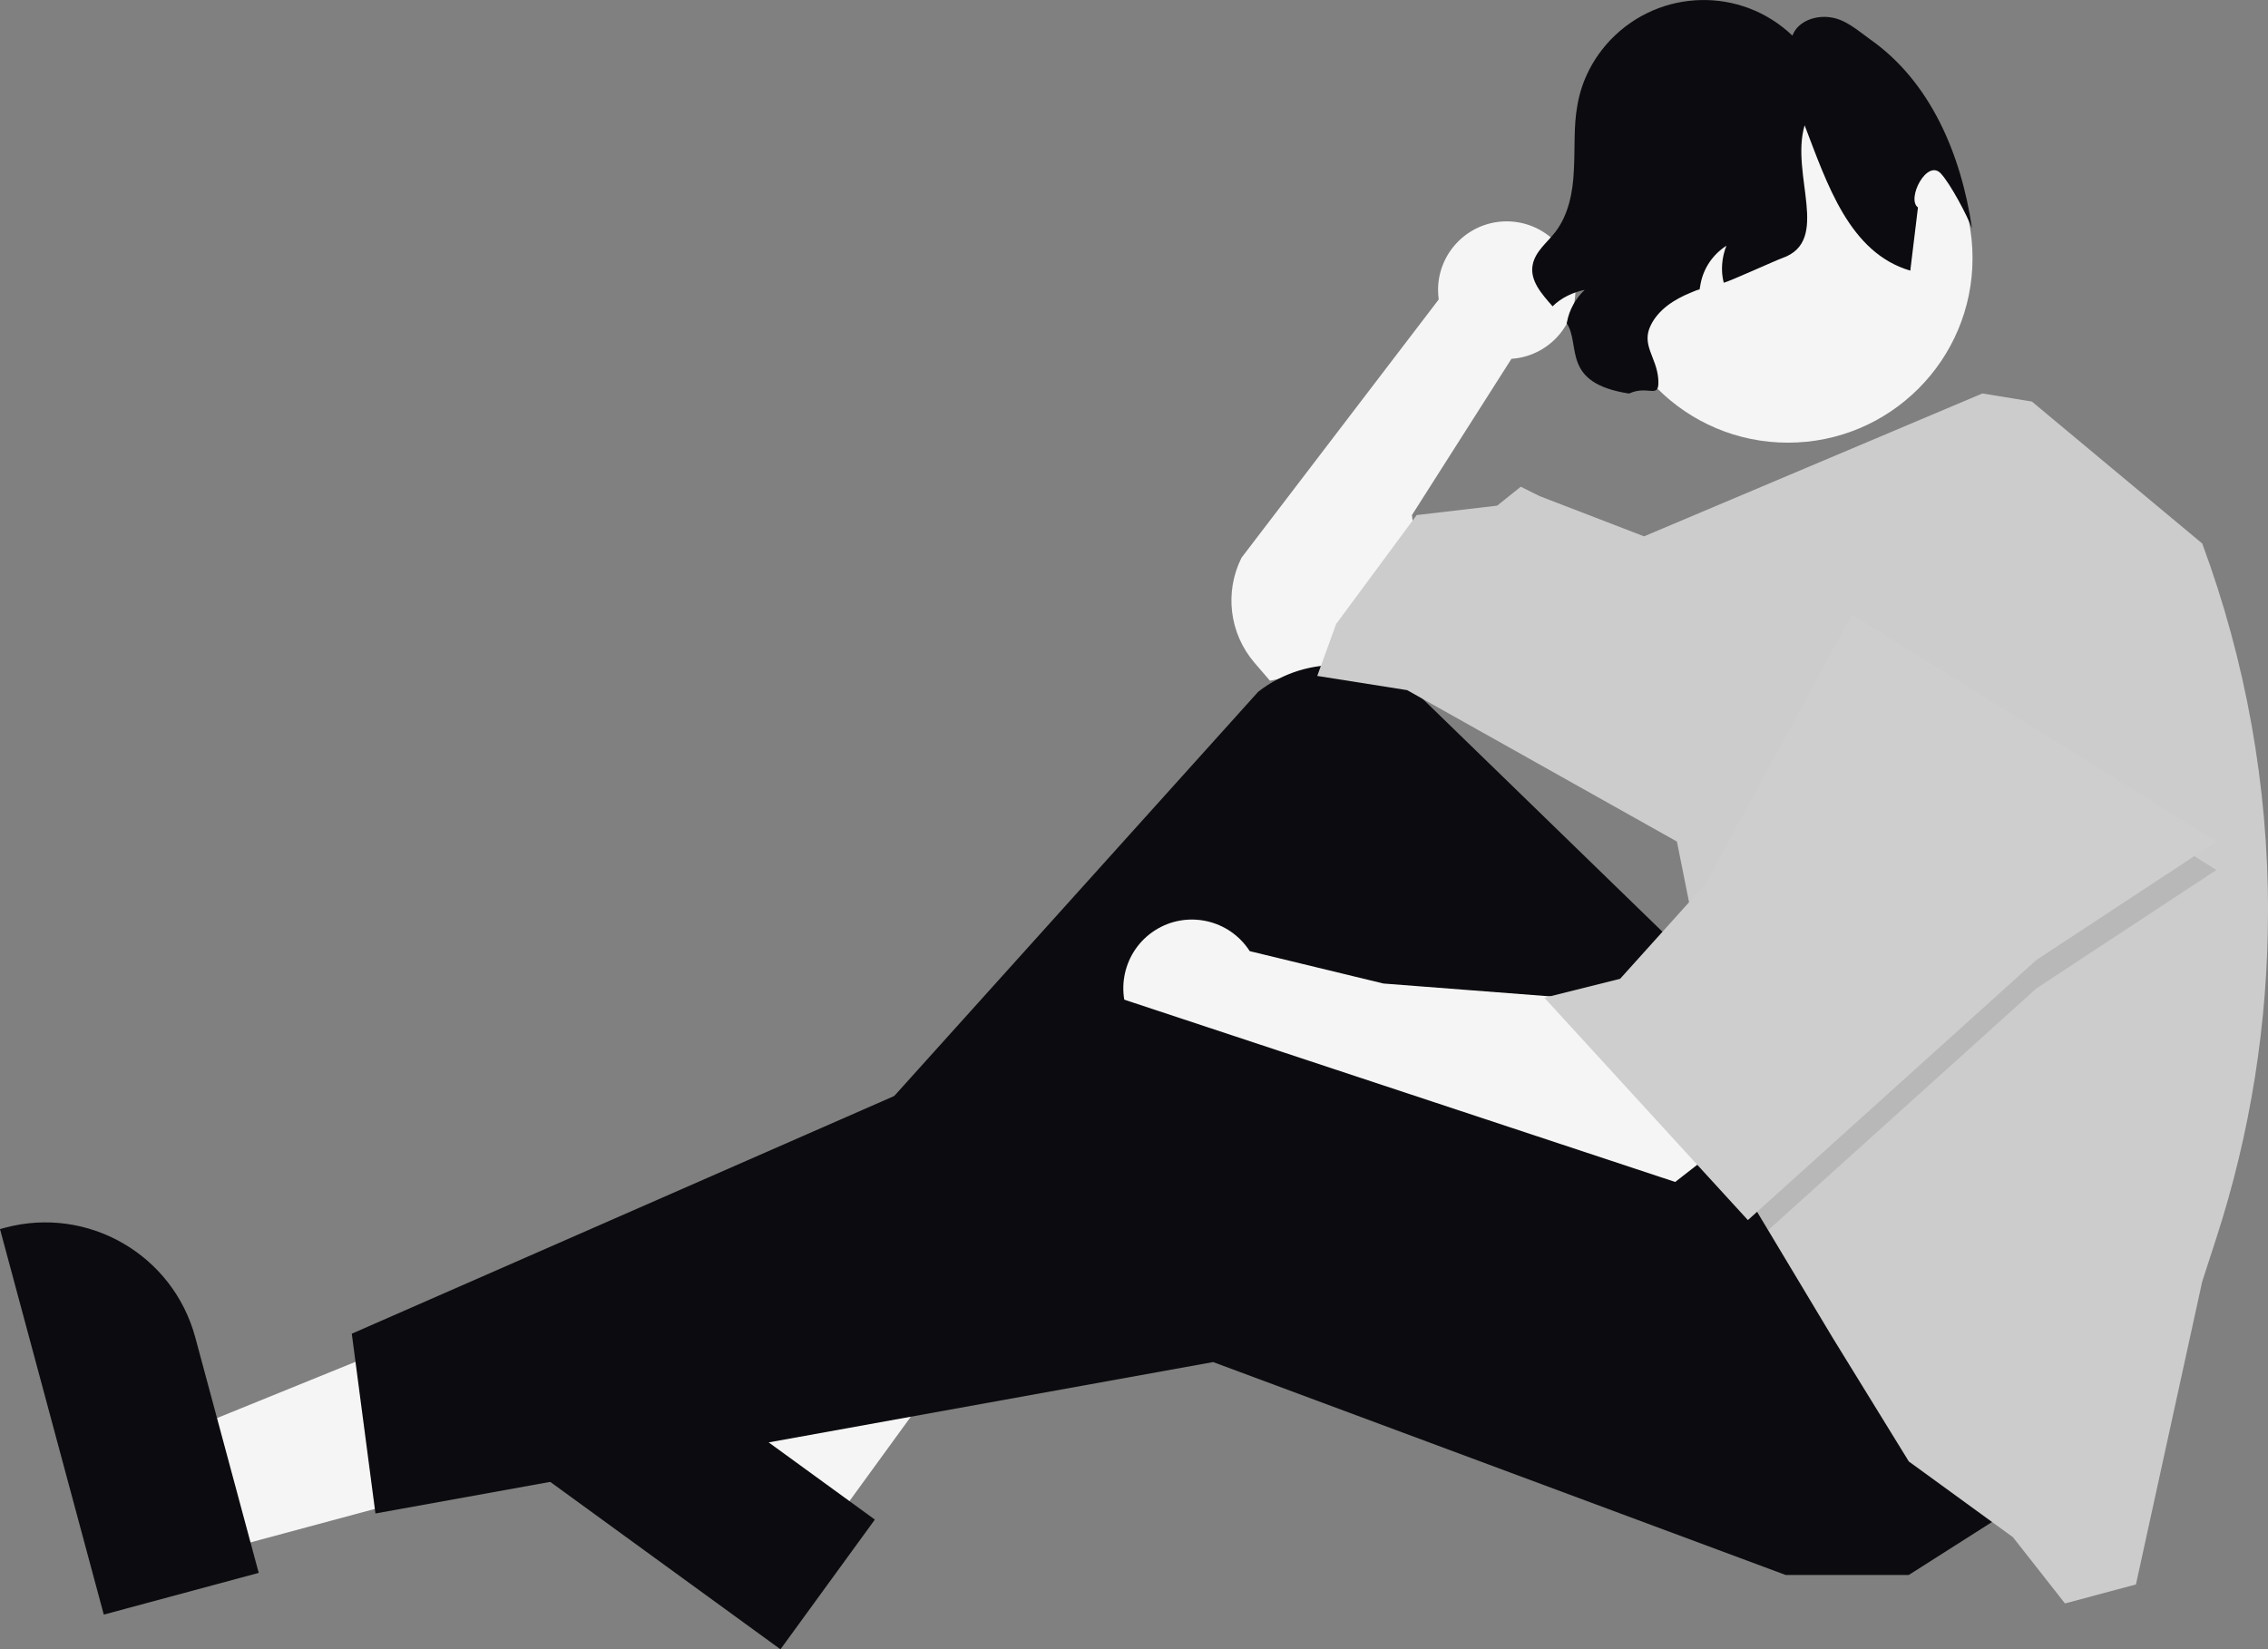 <?xml version="1.0" encoding="UTF-8"?><svg xmlns="http://www.w3.org/2000/svg" viewBox="0 0 322.16 234.33"><rect x="0" y="0" width="322.16" height="234.33" fill="#808080" stroke="none"/><defs><style>.d{fill:#cececf;}.e{fill:#f5f5f5;}.f{fill:#ccc;}.g{isolation:isolate;opacity:.1;}.h{fill:#0c0c10;}</style></defs><g id="a"/><g id="b"><g id="c"><g><path class="e" d="M223.77,41.27c.04-5.39-4.3-9.78-9.68-9.82s-9.78,4.3-9.82,9.68c0,.47,.03,.95,.09,1.42l-28.01,36.69c-2.44,4.89-1.72,10.76,1.84,14.91l2.2,2.56,10.08-2.02,11.43-10.08-1.34-11.43,14.12-22.18-.02-.02c5.13-.33,9.12-4.58,9.12-9.72Z"/><polygon class="e" points="30.04 220.62 25.47 203.64 88.8 177.92 95.55 202.98 30.04 220.62"/><path class="h" d="M14.74,229.38L0,174.62l.69-.19c11.77-3.17,23.88,3.8,27.05,15.58h0l9.01,33.45-22.01,5.93Z"/><polygon class="e" points="117.28 217.91 103.05 207.56 136.18 147.77 157.18 163.04 117.28 217.91"/><path class="h" d="M110.88,234.33l-45.87-33.36,.42-.58c7.17-9.86,20.97-12.04,30.83-4.87h0l28.01,20.37-13.41,18.43Z"/><path class="h" d="M238.19,134.36l-35.79-34.77c-6.46-6.27-16.55-6.84-23.67-1.32l-67.59,75.08,6.05,9.41,64.53-43.69,43.69,57.14,41.68-20.84-28.91-41.01Z"/><path class="e" d="M222.73,141.75l-26.22-2.02-18.99-4.6c-2.91-4.53-8.94-5.85-13.47-2.95-4.53,2.91-5.85,8.94-2.95,13.47,2.91,4.53,8.94,5.85,13.47,2.95,.38-.25,.75-.52,1.1-.82h0l11.43,4.72,49.07,16.81,6.05-4.71-19.49-22.86Z"/><polygon class="h" points="285.92 214.35 271.13 223.76 253.65 223.76 172.32 193.51 53.33 215.02 49.97 189.48 158.87 141.75 254.33 173.34 285.92 214.35"/><circle class="e" cx="253.97" cy="36.67" r="26.22"/><path class="f" d="M322.16,129.46c0,15.82-2.49,31.55-7.39,46.59l-1.96,6.04-9.41,43.02-10.08,2.69-7.39-9.41-14.79-10.76-10.76-17.48-9.22-15.37-2.88-4.8-10.08-50.42-38.32-21.51-12.77-2.02,2.69-7.39,11.43-15.46,11.43-1.34,3.36-2.69,2.69,1.34,14.82,5.71,48.06-20.3,7.03,1.15,24.2,20.17c6.19,16.72,9.35,34.41,9.35,52.24Z"/><polygon class="g" points="314.83 123.6 289.28 140.41 251.15 174.78 248.28 169.98 240.21 129.65 242.23 129.65 263.07 91.33 314.83 123.6"/><polygon class="d" points="263.07 87.3 242.23 125.62 230.13 139.06 219.37 141.75 248.28 173.34 289.28 136.37 314.83 119.57 263.07 87.3"/><path class="h" d="M222.54,45.92s0-.09,.04-.14c.32-1.75,1.21-3.36,2.52-4.6-1.66,.35-3.33,1.11-4.56,2.34-1.54-1.75-3.23-3.63-2.84-5.84,.35-1.98,2.12-3.25,3.28-4.79,1.82-2.41,2.45-5.59,2.58-8.7,.18-3.15-.05-6.23,.5-9.22,.6-3.55,2.27-6.76,4.76-9.36,7.01-7.25,18.5-7.51,25.79-.55,.76-2.06,3.28-2.93,5.45-2.59,2.11,.3,3.82,1.85,5.6,3.13,8.49,5.96,12.89,16.19,14.46,26.85-.73-1.9-3.01-6.23-4.4-7.77-1.98-2.22-4.96,3.6-3.28,4.79l-1.09,8.98c-8.65-2.54-11.8-12.29-15.01-20.65-2.07,7.02,3.82,16.44-3.19,18.87-.84,.29-7.45,3.3-8.3,3.5-.45-1.74-.27-3.62,.38-5.26-1.91,1.23-3.22,3.15-3.65,5.32-.07,.28-.09,.6-.16,.88-.45,.12-.84,.29-1.24,.46-2.34,.95-4.6,2.39-5.7,4.65-1.38,2.79,.84,4.53,1.07,7.61,.23,3.08-1.34,.78-4.15,2.08-9.69-1.49-6.8-6.86-8.85-9.98Z"/></g></g></g></svg>